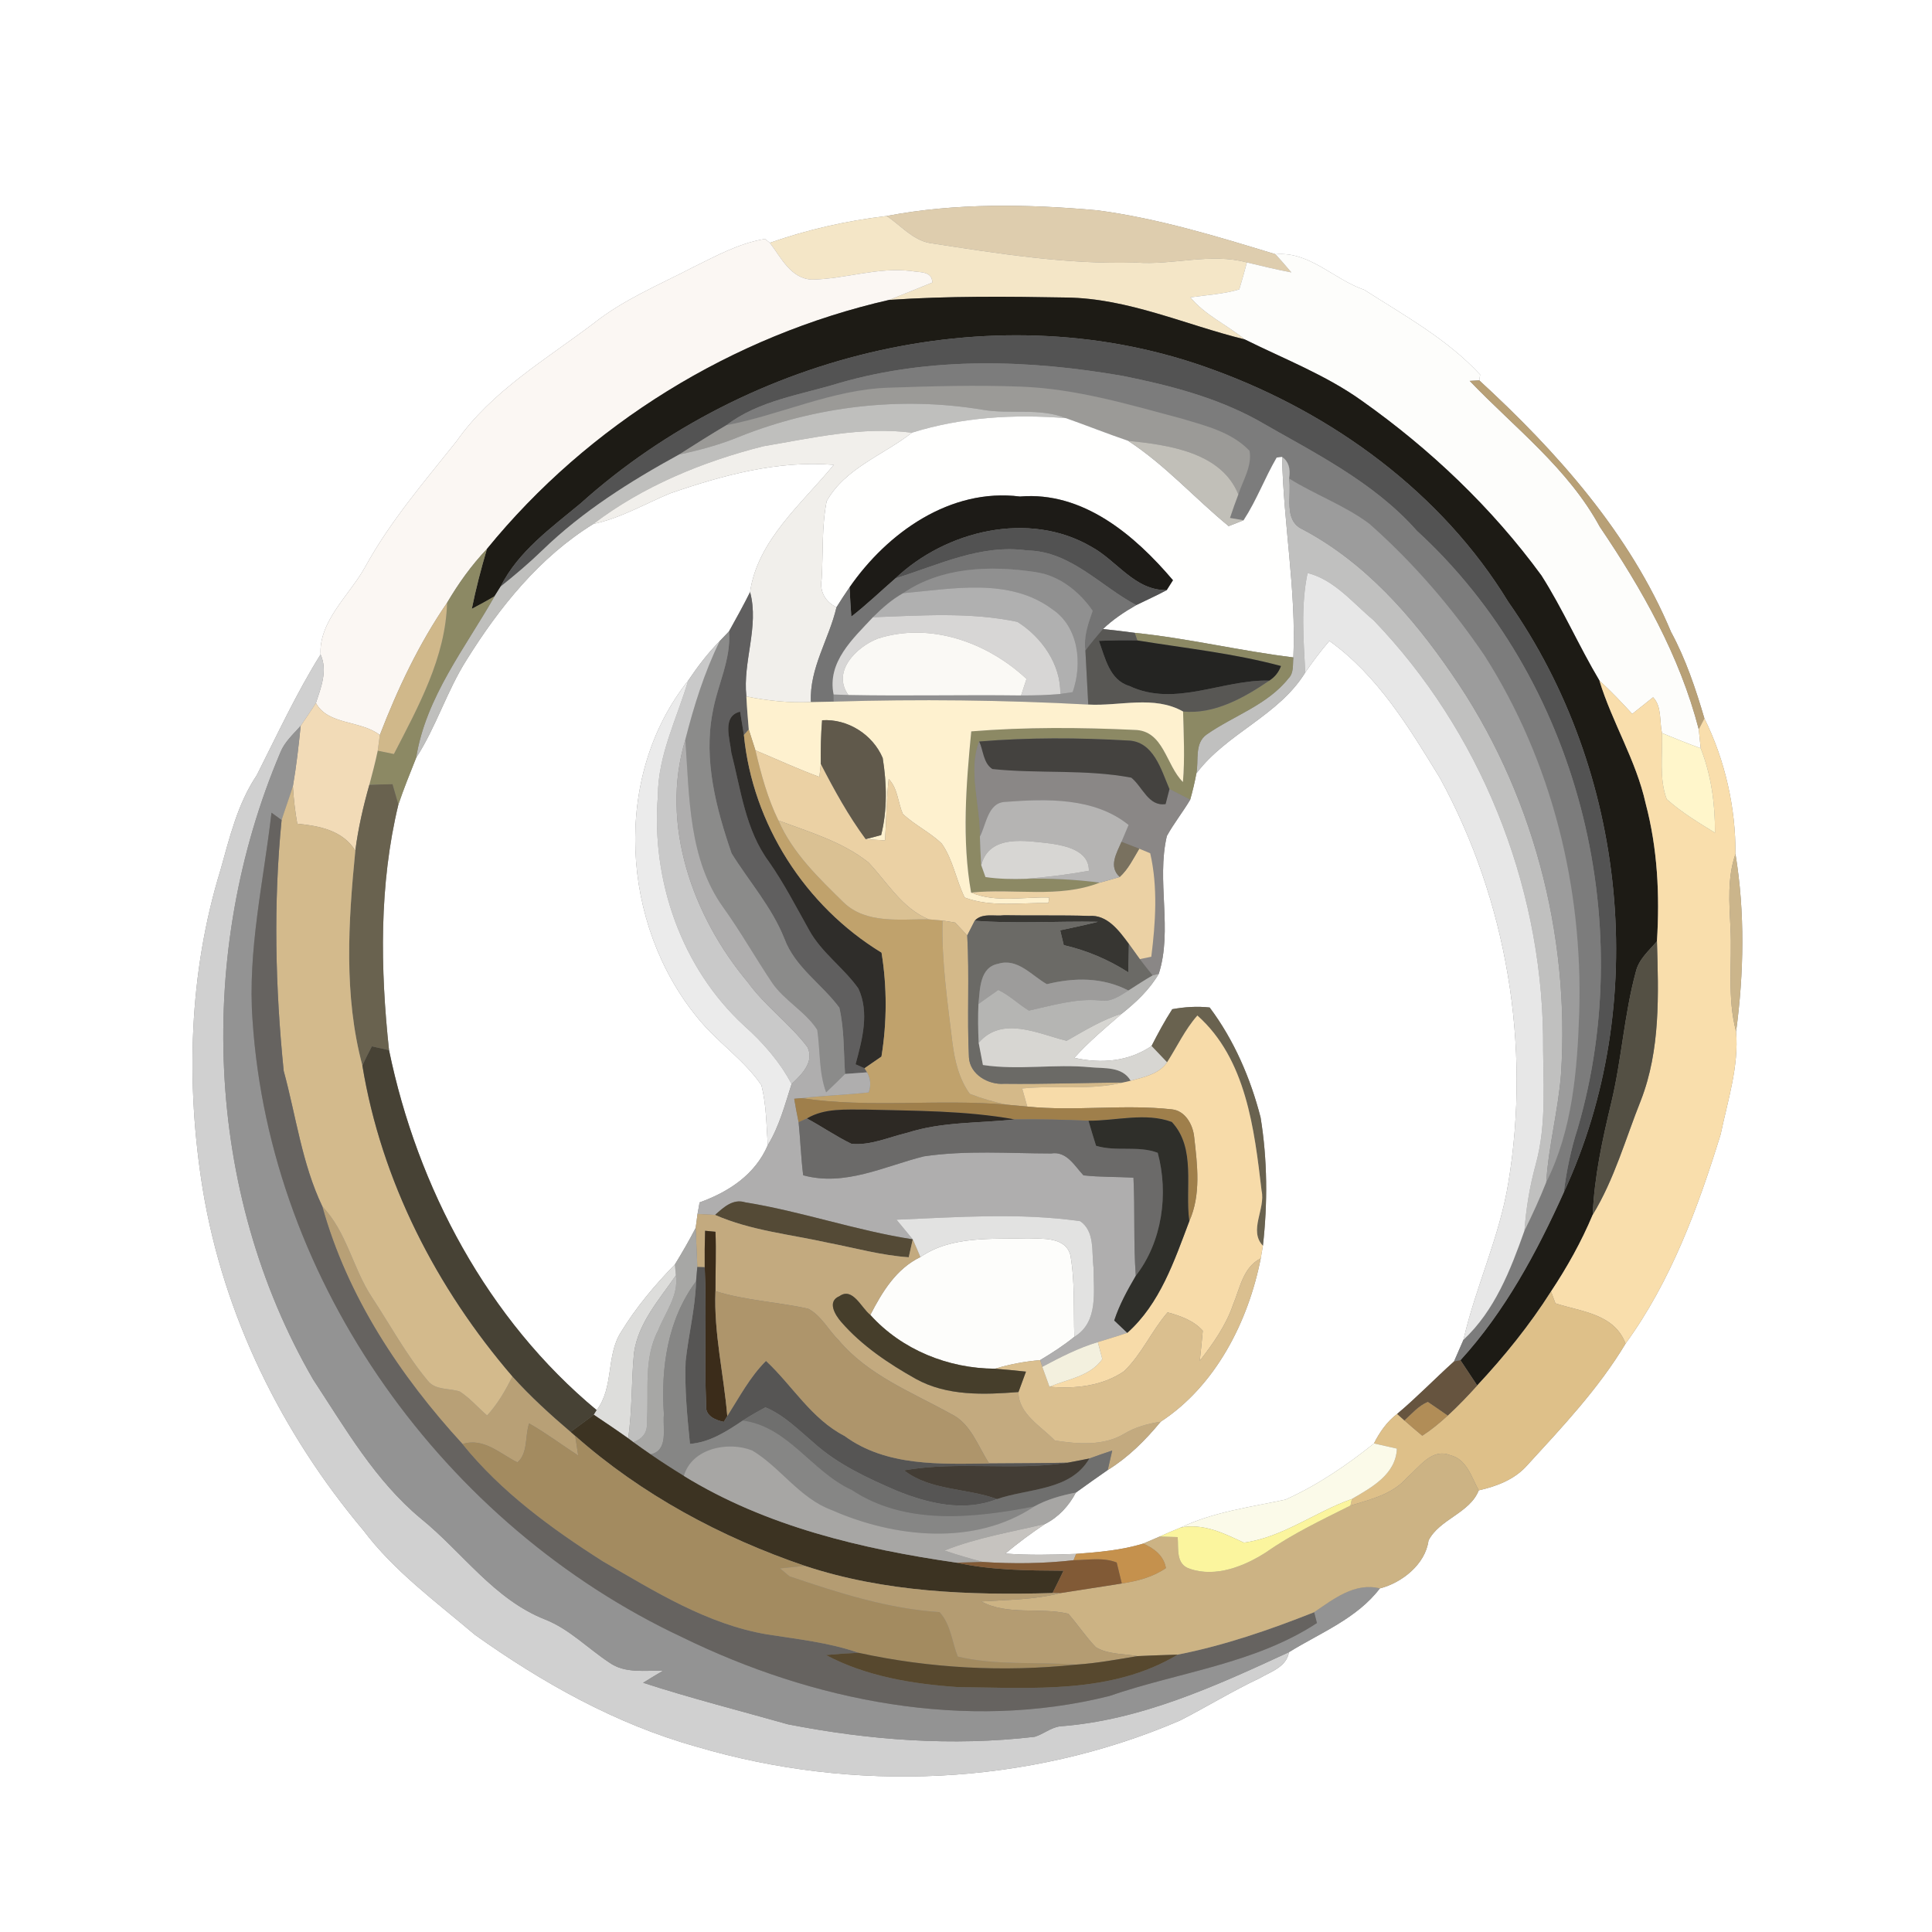 <?xml version="1.0" encoding="UTF-8" ?>
<!DOCTYPE svg PUBLIC "-//W3C//DTD SVG 1.1//EN" "http://www.w3.org/Graphics/SVG/1.1/DTD/svg11.dtd">
<svg width="250pt" height="250pt" viewBox="0 0 250 250" version="1.1" xmlns="http://www.w3.org/2000/svg">
<rect x="0" y="0" width="250" height="250" fill="#808080" stroke="none"/>
<g id="#ffffffff">
<path fill="#ffffff" opacity="1.00" d=" M 0.00 0.00 L 250.00 0.00 L 250.00 250.00 L 0.00 250.00 L 0.00 0.00 M 114.73 27.95 C 109.59 28.56 104.50 29.70 99.62 31.42 L 98.99 30.92 C 95.64 31.46 92.64 33.13 89.64 34.60 C 85.29 36.86 80.70 38.76 76.83 41.83 C 70.62 46.53 63.63 50.61 59.07 57.10 C 54.91 62.33 50.52 67.42 47.28 73.31 C 45.28 76.97 41.26 80.31 41.48 84.69 C 38.35 89.70 35.88 95.06 33.22 100.32 C 30.74 104.01 29.72 108.36 28.53 112.58 C 24.43 125.91 24.02 140.20 26.24 153.91 C 28.92 170.18 36.43 185.43 47.01 198.01 C 51.01 203.33 56.42 207.26 61.44 211.53 C 70.15 217.73 79.63 223.07 89.99 225.98 C 110.45 232.06 133.02 231.10 152.68 222.64 C 156.16 220.86 159.49 218.81 163.03 217.14 C 164.49 216.29 166.47 215.70 166.79 213.79 C 170.84 211.29 175.60 209.43 178.55 205.54 C 181.35 204.84 184.44 202.45 184.85 199.34 C 186.26 196.57 190.19 195.81 191.35 192.85 C 193.66 192.33 196.00 191.45 197.61 189.62 C 202.17 184.64 206.86 179.68 210.35 173.86 C 216.21 165.81 219.73 156.25 222.65 146.79 C 223.56 142.43 225.03 137.97 224.65 133.48 C 225.67 125.91 225.81 118.05 224.57 110.50 C 224.61 104.56 223.22 98.33 220.55 92.97 C 219.42 89.13 218.14 85.29 216.23 81.77 C 210.89 69.01 201.47 58.46 191.42 49.22 L 191.53 48.48 C 187.29 43.89 181.74 40.84 176.53 37.50 C 172.60 36.16 169.45 32.49 165.05 32.90 C 157.50 30.59 149.90 28.27 142.05 27.22 C 132.98 26.40 123.67 26.24 114.73 27.95 Z" />
<path fill="#ffffff" opacity="1.00" d=" M 86.72 63.84 C 93.51 61.50 100.63 59.55 107.89 60.15 C 103.78 65.17 98.02 69.89 97.06 76.61 C 96.21 78.33 95.27 80.01 94.34 81.69 C 94.04 82.01 93.43 82.65 93.13 82.96 C 91.59 84.51 90.27 86.26 89.05 88.07 C 79.15 100.53 80.34 119.64 90.28 131.72 C 92.79 134.85 96.27 137.10 98.53 140.43 C 99.17 142.96 99.17 145.60 99.35 148.19 C 97.70 152.01 94.30 154.23 90.53 155.59 C 90.47 155.97 90.33 156.72 90.26 157.09 C 90.20 157.54 90.08 158.44 90.02 158.89 C 89.19 160.50 88.28 162.07 87.33 163.62 C 84.73 166.29 82.31 169.16 80.37 172.35 C 78.39 175.41 79.47 179.51 77.21 182.47 C 63.11 170.77 54.01 153.68 50.34 135.89 C 49.21 125.32 49.04 114.51 51.55 104.11 C 52.24 102.07 53.05 100.07 53.85 98.06 C 56.44 94.06 57.82 89.42 60.37 85.40 C 64.63 78.57 69.85 72.07 76.78 67.80 C 80.31 67.05 83.42 65.21 86.72 63.84 Z" />
<path fill="#ffffff" opacity="1.00" d=" M 168.90 87.02 C 169.87 85.61 170.90 84.23 172.02 82.93 C 178.31 87.44 182.37 94.20 186.33 100.68 C 194.99 116.52 198.13 135.30 195.17 153.10 C 194.03 160.08 190.95 166.51 189.37 173.37 C 188.97 174.30 188.56 175.23 188.15 176.17 C 185.67 178.40 183.35 180.81 180.79 182.96 C 179.47 183.96 178.53 185.32 177.79 186.78 C 174.27 189.61 170.45 192.20 166.33 194.05 C 161.76 195.03 157.06 195.63 152.79 197.66 C 151.87 198.03 150.96 198.42 150.06 198.83 C 149.53 199.05 148.47 199.51 147.94 199.74 C 145.12 200.60 142.17 200.85 139.25 201.07 C 136.20 201.19 133.14 201.26 130.09 201.03 C 131.73 199.66 133.45 198.38 135.23 197.20 C 136.99 196.31 138.30 194.87 139.22 193.14 C 140.58 192.16 141.95 191.18 143.34 190.22 C 146.00 188.58 148.21 186.37 150.19 183.97 C 157.30 179.33 161.53 171.01 163.14 162.83 C 163.21 162.42 163.35 161.61 163.42 161.20 C 164.04 155.70 164.01 150.07 163.12 144.60 C 161.82 139.53 159.68 134.57 156.53 130.37 C 154.91 130.19 153.29 130.30 151.69 130.59 C 150.70 132.12 149.84 133.73 149.01 135.35 C 146.05 137.38 142.46 137.66 139.02 136.88 C 140.90 134.79 143.05 132.99 145.17 131.16 C 147.01 129.70 148.74 128.06 149.94 126.02 C 151.77 120.32 149.62 114.01 150.99 108.18 C 151.89 106.54 153.06 105.09 154.01 103.48 C 154.33 102.36 154.60 101.22 154.81 100.08 C 158.73 94.86 165.45 92.64 168.90 87.02 Z" />
</g>
<g id="#decdaeff">
<path fill="#decdae" opacity="1.00" d=" M 114.73 27.95 C 123.67 26.24 132.98 26.40 142.05 27.22 C 149.90 28.27 157.50 30.59 165.05 32.90 C 165.75 33.66 166.43 34.45 167.10 35.25 C 165.16 34.88 163.26 34.42 161.35 33.96 C 156.64 32.68 151.78 34.35 147.00 33.97 C 138.02 34.24 129.15 32.81 120.31 31.45 C 118.07 31.04 116.56 29.15 114.73 27.95 Z" />
</g>
<g id="#f4e6c7ff">
<path fill="#f4e6c7" opacity="1.00" d=" M 99.62 31.42 C 104.50 29.70 109.59 28.56 114.73 27.95 C 116.56 29.15 118.07 31.04 120.31 31.45 C 129.15 32.81 138.02 34.24 147.00 33.97 C 151.78 34.35 156.64 32.68 161.35 33.96 C 161.04 35.13 160.71 36.29 160.36 37.45 C 158.30 38.06 156.15 38.17 154.04 38.48 C 155.95 40.80 158.79 42.04 161.07 43.92 C 153.40 42.04 146.01 38.60 137.98 38.50 C 130.34 38.36 122.68 38.29 115.05 38.81 C 116.91 38.06 118.78 37.32 120.64 36.56 C 120.63 35.06 119.03 35.27 117.97 35.08 C 113.61 34.51 109.38 36.11 105.05 36.18 C 102.32 36.05 101.06 33.31 99.62 31.42 Z" />
</g>
<g id="#fbf7f3ff">
<path fill="#fbf7f3" opacity="1.00" d=" M 89.64 34.60 C 92.64 33.13 95.64 31.46 98.99 30.92 L 99.62 31.42 C 101.06 33.31 102.32 36.05 105.05 36.18 C 109.38 36.11 113.61 34.51 117.97 35.08 C 119.03 35.27 120.63 35.06 120.64 36.56 C 118.78 37.32 116.91 38.06 115.05 38.81 C 94.78 43.43 76.15 54.90 63.01 71.03 C 61.01 73.14 59.32 75.50 57.85 78.00 C 54.22 83.28 51.45 89.14 49.15 95.11 C 46.67 93.18 42.44 93.85 40.88 90.97 C 41.54 88.95 42.43 86.78 41.48 84.69 C 41.26 80.31 45.28 76.97 47.28 73.31 C 50.52 67.42 54.91 62.33 59.07 57.10 C 63.63 50.61 70.62 46.53 76.83 41.83 C 80.70 38.76 85.29 36.86 89.64 34.60 Z" />
</g>
<g id="#fdfdfbff">
<path fill="#fdfdfb" opacity="1.00" d=" M 165.05 32.90 C 169.45 32.49 172.60 36.16 176.53 37.50 C 181.74 40.84 187.29 43.89 191.53 48.48 L 191.42 49.22 C 191.11 49.23 190.49 49.27 190.18 49.29 C 196.01 55.37 202.93 60.63 207.01 68.16 C 212.49 76.25 217.36 84.86 219.82 94.38 C 219.88 95.00 220.01 96.22 220.07 96.83 C 218.38 96.21 216.72 95.55 215.06 94.86 C 214.72 93.35 215.06 91.42 213.91 90.23 C 213.02 90.95 212.11 91.66 211.21 92.38 C 209.84 90.89 208.45 89.42 206.96 88.06 C 204.31 83.61 202.24 78.84 199.46 74.47 C 193.05 65.70 185.07 58.12 176.21 51.85 C 171.55 48.52 166.17 46.45 161.07 43.92 C 158.79 42.04 155.95 40.80 154.04 38.48 C 156.15 38.17 158.30 38.06 160.36 37.45 C 160.71 36.29 161.04 35.13 161.35 33.96 C 163.26 34.42 165.16 34.88 167.10 35.25 C 166.43 34.45 165.75 33.66 165.05 32.90 Z" />
<path fill="#fdfdfb" opacity="1.00" d=" M 119.10 162.66 C 123.18 159.86 128.35 160.38 133.04 160.23 C 134.96 160.32 137.87 160.03 138.51 162.42 C 139.12 165.90 138.90 169.46 139.02 172.98 C 137.64 174.11 136.13 175.08 134.59 176.00 C 132.61 176.17 130.66 176.53 128.76 177.11 C 122.72 177.09 116.69 174.67 112.62 170.15 C 114.16 167.17 115.96 164.18 119.10 162.66 Z" />
</g>
<g id="#1d1b15ff">
<path fill="#1d1b15" opacity="1.00" d=" M 115.05 38.81 C 122.68 38.29 130.34 38.36 137.98 38.50 C 146.01 38.60 153.40 42.04 161.07 43.92 C 166.17 46.45 171.55 48.52 176.21 51.85 C 185.07 58.12 193.05 65.70 199.46 74.47 C 202.24 78.84 204.31 83.61 206.96 88.06 C 208.62 93.50 211.72 98.39 212.95 103.98 C 214.49 109.78 214.78 115.82 214.41 121.80 C 213.37 123.02 212.04 124.14 211.67 125.77 C 210.16 131.33 209.84 137.13 208.49 142.72 C 207.35 147.48 206.30 152.28 206.10 157.18 C 204.64 160.67 202.79 163.97 200.70 167.12 C 197.93 171.48 194.67 175.51 191.15 179.28 C 190.42 178.19 189.70 177.10 188.98 176.01 C 194.73 169.72 198.87 162.03 202.35 154.30 C 213.64 129.97 210.54 99.77 195.17 77.88 C 186.58 63.79 172.49 53.51 157.12 47.89 C 129.38 37.59 96.84 45.63 75.13 65.14 C 71.31 68.32 67.07 71.34 64.78 75.90 C 64.59 76.21 64.20 76.84 64.00 77.15 C 63.04 77.73 62.04 78.26 61.05 78.79 C 61.58 76.17 62.25 73.59 63.01 71.03 C 76.15 54.90 94.78 43.43 115.05 38.81 Z" />
</g>
<g id="#535353ff">
<path fill="#535353" opacity="1.00" d=" M 75.13 65.14 C 96.84 45.63 129.38 37.59 157.12 47.89 C 172.49 53.51 186.58 63.79 195.17 77.88 C 210.54 99.77 213.64 129.97 202.35 154.30 C 202.71 151.49 203.28 148.71 204.15 146.02 C 212.03 119.06 204.19 87.77 183.33 68.67 C 177.68 62.28 169.93 58.53 162.67 54.34 C 157.28 51.39 151.26 49.84 145.27 48.64 C 133.17 46.54 120.51 46.12 108.61 49.56 C 103.66 51.09 98.23 51.80 94.00 55.02 C 91.93 56.24 89.90 57.53 87.87 58.82 C 81.55 62.28 75.38 66.17 70.19 71.20 C 68.47 72.87 66.64 74.41 64.78 75.90 C 67.07 71.34 71.31 68.32 75.13 65.14 Z" />
</g>
<g id="#7c7c7cff">
<path fill="#7c7c7c" opacity="1.00" d=" M 108.61 49.56 C 120.51 46.12 133.17 46.54 145.27 48.64 C 151.26 49.84 157.28 51.39 162.67 54.34 C 169.93 58.53 177.68 62.28 183.33 68.67 C 204.19 87.77 212.03 119.06 204.15 146.02 C 203.28 148.71 202.71 151.49 202.35 154.30 C 198.87 162.03 194.73 169.72 188.98 176.01 L 188.15 176.17 C 188.56 175.23 188.97 174.30 189.37 173.37 C 193.42 169.59 195.45 164.36 197.26 159.26 C 198.28 157.20 199.24 155.11 200.08 152.98 C 203.47 146.25 204.11 138.43 204.35 131.00 C 204.84 114.87 200.81 98.52 192.12 84.87 C 187.87 78.59 182.89 72.82 177.22 67.80 C 174.02 65.39 170.19 64.04 166.81 61.92 C 167.03 60.62 166.72 59.68 165.90 59.12 L 165.20 59.21 C 163.66 61.85 162.60 64.75 160.92 67.32 C 160.48 67.25 159.60 67.10 159.16 67.02 C 159.49 66.00 159.86 64.99 160.24 63.98 C 160.83 62.15 162.03 60.33 161.69 58.34 C 159.38 55.90 155.98 55.09 152.88 54.16 C 146.04 52.33 139.16 50.28 132.04 50.03 C 126.34 49.82 120.64 49.97 114.95 50.17 C 107.69 50.41 101.05 53.68 94.00 55.02 C 98.23 51.80 103.66 51.09 108.61 49.56 Z" />
</g>
<g id="#b8a076ff">
<path fill="#b8a076" opacity="1.00" d=" M 190.18 49.29 C 190.49 49.27 191.11 49.23 191.42 49.22 C 201.47 58.46 210.89 69.01 216.23 81.77 C 218.14 85.29 219.42 89.13 220.55 92.97 C 220.37 93.32 220.00 94.03 219.82 94.38 C 217.36 84.86 212.49 76.25 207.01 68.16 C 202.93 60.63 196.01 55.37 190.18 49.29 Z" />
<path fill="#b8a076" opacity="1.00" d=" M 41.71 156.11 C 44.89 159.42 45.65 164.12 48.13 167.87 C 50.51 171.48 52.58 175.34 55.36 178.67 C 56.35 179.93 58.14 179.60 59.51 180.07 C 60.82 180.93 61.85 182.14 63.03 183.16 C 64.41 181.67 65.41 179.91 66.31 178.11 C 68.63 180.69 71.20 183.03 73.84 185.28 L 74.43 185.80 C 74.52 186.43 74.72 187.71 74.82 188.34 C 72.69 186.97 70.67 185.44 68.47 184.19 C 67.91 185.82 68.35 188.03 66.96 189.23 C 64.69 188.11 62.60 185.99 59.85 186.86 C 51.78 178.07 44.91 167.72 41.71 156.11 Z" />
</g>
<g id="#9b9a97ff">
<path fill="#9b9a97" opacity="1.00" d=" M 94.00 55.02 C 101.05 53.68 107.69 50.41 114.95 50.17 C 120.64 49.97 126.34 49.82 132.04 50.03 C 139.16 50.28 146.04 52.33 152.88 54.16 C 155.98 55.09 159.38 55.90 161.69 58.34 C 162.03 60.33 160.83 62.15 160.24 63.98 C 158.03 58.50 151.16 57.57 145.98 57.04 C 143.28 56.12 140.63 55.06 137.94 54.11 C 134.48 52.73 130.67 53.65 127.08 53.01 C 116.53 51.26 105.53 52.56 95.62 56.53 C 93.12 57.56 90.50 58.26 87.87 58.82 C 89.90 57.53 91.93 56.24 94.00 55.02 Z" />
</g>
<g id="#bfbfbdff">
<path fill="#bfbfbd" opacity="1.00" d=" M 95.62 56.53 C 105.53 52.56 116.53 51.26 127.08 53.01 C 130.67 53.65 134.48 52.73 137.94 54.11 C 131.23 53.57 124.45 53.98 118.00 55.99 C 111.54 55.16 105.09 56.68 98.75 57.75 C 90.94 59.73 83.22 62.90 76.78 67.80 C 69.85 72.07 64.63 78.57 60.37 85.40 C 57.82 89.42 56.44 94.06 53.85 98.06 C 55.10 90.21 60.18 83.88 64.00 77.15 C 64.20 76.84 64.59 76.21 64.78 75.90 C 66.64 74.41 68.47 72.87 70.19 71.20 C 75.38 66.17 81.55 62.28 87.87 58.82 C 90.50 58.26 93.12 57.56 95.62 56.53 Z" />
</g>
<g id="#fffffeff">
<path fill="#fffffe" opacity="1.00" d=" M 118.00 55.99 C 124.45 53.98 131.23 53.57 137.94 54.11 C 140.63 55.06 143.28 56.12 145.98 57.04 C 150.78 60.17 154.59 64.47 158.99 68.08 C 159.47 67.89 160.43 67.51 160.92 67.32 C 162.60 64.75 163.66 61.85 165.20 59.21 L 165.90 59.12 C 166.08 67.79 167.75 76.38 167.36 85.07 C 160.48 84.23 153.73 82.59 146.84 81.89 C 145.46 81.70 144.09 81.54 142.72 81.40 C 144.00 80.17 145.49 79.18 147.03 78.30 C 148.34 77.65 149.69 77.06 150.97 76.36 C 151.17 76.04 151.58 75.40 151.78 75.08 C 146.84 69.26 140.16 63.56 131.98 64.25 C 122.98 63.12 114.83 68.92 109.93 76.00 C 109.34 76.85 108.78 77.71 108.24 78.58 C 106.81 77.90 106.02 76.52 106.32 74.94 C 106.53 71.59 106.31 68.16 106.97 64.85 C 109.38 60.55 114.30 58.90 118.00 55.99 Z" />
</g>
<g id="#f1efebff">
<path fill="#f1efeb" opacity="1.00" d=" M 98.75 57.75 C 105.09 56.68 111.54 55.16 118.00 55.99 C 114.30 58.90 109.38 60.55 106.97 64.85 C 106.31 68.16 106.53 71.59 106.32 74.94 C 106.02 76.52 106.81 77.90 108.24 78.58 C 107.27 82.73 104.73 86.44 104.93 90.85 C 102.13 90.97 99.33 90.68 96.58 90.12 C 96.09 85.58 98.26 81.11 97.06 76.61 C 98.02 69.89 103.78 65.17 107.89 60.15 C 100.63 59.55 93.51 61.50 86.72 63.84 C 83.42 65.21 80.31 67.05 76.78 67.80 C 83.22 62.90 90.94 59.73 98.75 57.75 Z" />
</g>
<g id="#c1bfb8ff">
<path fill="#c1bfb8" opacity="1.00" d=" M 145.98 57.04 C 151.16 57.57 158.03 58.50 160.24 63.98 C 159.86 64.99 159.49 66.00 159.16 67.02 C 159.60 67.10 160.48 67.25 160.92 67.32 C 160.43 67.51 159.47 67.89 158.99 68.08 C 154.59 64.47 150.78 60.17 145.98 57.04 Z" />
</g>
<g id="#c0c0bfff">
<path fill="#c0c0bf" opacity="1.00" d=" M 165.90 59.12 C 166.72 59.68 167.03 60.62 166.81 61.92 C 167.16 64.07 166.05 67.31 168.50 68.47 C 176.57 72.72 182.75 79.75 187.84 87.18 C 198.25 102.22 203.20 120.82 201.99 139.05 C 201.62 143.73 200.38 148.29 200.08 152.98 C 199.24 155.11 198.28 157.20 197.26 159.26 C 197.48 156.40 197.93 153.57 198.69 150.80 C 200.23 145.32 199.63 139.57 199.67 133.95 C 199.38 114.16 191.47 94.53 177.74 80.26 C 175.08 78.05 172.65 75.00 169.20 74.15 C 168.31 78.39 168.68 82.73 168.90 87.02 C 165.45 92.64 158.73 94.86 154.81 100.08 C 155.14 98.41 154.53 96.21 156.12 95.06 C 159.62 92.60 163.98 91.25 166.73 87.78 C 167.45 87.07 167.26 85.98 167.36 85.07 C 167.75 76.38 166.08 67.79 165.90 59.12 Z" />
</g>
<g id="#9c9c9cff">
<path fill="#9c9c9c" opacity="1.00" d=" M 166.81 61.92 C 170.19 64.04 174.02 65.39 177.22 67.80 C 182.89 72.82 187.87 78.59 192.12 84.87 C 200.81 98.52 204.84 114.87 204.35 131.00 C 204.11 138.43 203.47 146.25 200.08 152.98 C 200.38 148.29 201.62 143.73 201.99 139.05 C 203.20 120.82 198.25 102.22 187.84 87.18 C 182.75 79.75 176.57 72.72 168.50 68.47 C 166.05 67.31 167.16 64.07 166.81 61.92 Z" />
</g>
<g id="#1d1b17ff">
<path fill="#1d1b17" opacity="1.00" d=" M 109.93 76.00 C 114.83 68.92 122.98 63.12 131.98 64.25 C 140.16 63.56 146.84 69.26 151.78 75.08 C 151.58 75.40 151.17 76.04 150.97 76.36 C 146.84 76.43 144.53 72.54 141.22 70.75 C 133.14 66.03 122.39 68.66 115.87 74.84 C 113.97 76.49 112.15 78.24 110.16 79.79 C 110.07 78.52 109.99 77.26 109.93 76.00 Z" />
</g>
<g id="#525252ff">
<path fill="#525252" opacity="1.00" d=" M 115.87 74.84 C 122.39 68.66 133.14 66.03 141.22 70.75 C 144.53 72.54 146.84 76.43 150.97 76.36 C 149.69 77.06 148.34 77.65 147.03 78.30 C 142.39 75.84 138.54 71.32 132.93 71.23 C 126.94 70.37 121.42 73.12 115.87 74.84 Z" />
</g>
<g id="#8c8964ff">
<path fill="#8c8964" opacity="1.00" d=" M 57.85 78.00 C 59.32 75.50 61.01 73.14 63.01 71.03 C 62.25 73.59 61.58 76.17 61.05 78.79 C 62.04 78.26 63.04 77.73 64.00 77.15 C 60.18 83.88 55.10 90.21 53.85 98.06 C 53.05 100.07 52.24 102.07 51.55 104.11 C 51.36 103.45 50.98 102.14 50.79 101.48 C 49.79 101.49 48.79 101.52 47.79 101.57 C 48.18 100.10 48.57 98.63 48.88 97.14 C 49.41 97.25 50.45 97.47 50.97 97.57 C 54.12 91.46 57.67 85.04 57.85 78.00 Z" />
<path fill="#8c8964" opacity="1.00" d=" M 146.84 81.89 C 153.73 82.59 160.48 84.23 167.36 85.07 C 167.26 85.98 167.45 87.07 166.73 87.78 C 163.98 91.25 159.62 92.60 156.12 95.06 C 154.53 96.21 155.14 98.41 154.81 100.08 C 154.60 101.22 154.33 102.36 154.01 103.48 C 153.11 103.02 152.22 102.57 151.33 102.11 C 150.25 99.60 149.27 95.88 145.91 95.82 C 139.53 95.45 133.08 95.42 126.71 95.95 C 125.23 99.72 126.88 104.21 126.80 108.25 C 126.83 109.48 126.89 110.72 126.97 111.95 C 127.11 112.34 127.38 113.10 127.52 113.49 C 129.24 113.75 130.99 113.77 132.74 113.72 C 135.93 113.63 139.13 113.80 142.31 114.21 C 136.99 116.29 131.20 114.92 125.66 115.50 C 124.45 108.69 125.01 101.52 125.68 94.64 C 132.70 94.07 139.80 94.12 146.82 94.45 C 150.60 94.52 150.87 99.03 153.07 101.19 C 153.33 98.16 153.17 95.11 153.09 92.07 C 157.15 92.46 161.00 90.28 164.25 88.07 C 164.97 87.61 165.47 86.98 165.76 86.18 C 159.67 84.54 153.38 83.88 147.17 82.87 L 146.84 81.89 Z" />
</g>
<g id="#747474ff">
<path fill="#747474" opacity="1.00" d=" M 115.87 74.84 C 121.42 73.12 126.94 70.37 132.93 71.23 C 138.54 71.32 142.39 75.84 147.03 78.30 C 145.49 79.18 144.00 80.17 142.72 81.40 C 141.93 82.30 141.17 83.22 140.45 84.17 C 140.20 82.38 140.82 80.70 141.39 79.04 C 139.67 76.53 137.04 74.44 133.95 74.02 C 128.17 73.15 121.85 73.35 116.86 76.76 C 115.40 77.58 114.14 78.69 112.96 79.87 C 110.38 82.64 107.01 85.66 107.87 89.87 L 107.88 90.79 C 107.15 90.81 105.67 90.84 104.93 90.85 C 104.73 86.44 107.27 82.73 108.24 78.58 C 108.78 77.71 109.34 76.85 109.93 76.00 C 109.99 77.26 110.07 78.52 110.16 79.79 C 112.15 78.24 113.97 76.49 115.87 74.84 Z" />
</g>
<g id="#909090ff">
<path fill="#909090" opacity="1.00" d=" M 116.86 76.76 C 121.85 73.35 128.17 73.15 133.95 74.02 C 137.04 74.44 139.67 76.53 141.39 79.04 C 140.82 80.70 140.20 82.38 140.45 84.17 C 140.57 86.50 140.69 88.83 140.82 91.17 C 129.85 90.58 118.86 90.46 107.88 90.79 L 107.87 89.87 C 108.35 89.88 109.30 89.92 109.78 89.93 C 117.23 90.08 124.68 89.89 132.13 89.99 C 133.82 89.99 135.51 89.95 137.20 89.80 C 137.60 89.74 138.40 89.62 138.80 89.56 C 140.08 85.92 139.61 81.14 136.17 78.84 C 130.63 74.70 123.24 76.20 116.86 76.76 Z" />
</g>
<g id="#e7e7e7ff">
<path fill="#e7e7e7" opacity="1.00" d=" M 169.20 74.15 C 172.65 75.00 175.08 78.05 177.74 80.26 C 191.47 94.53 199.38 114.16 199.67 133.95 C 199.63 139.57 200.23 145.32 198.69 150.80 C 197.93 153.57 197.48 156.40 197.26 159.26 C 195.45 164.36 193.42 169.59 189.37 173.37 C 190.95 166.51 194.03 160.08 195.17 153.10 C 198.13 135.30 194.99 116.52 186.33 100.68 C 182.37 94.20 178.31 87.44 172.02 82.93 C 170.90 84.23 169.87 85.61 168.90 87.02 C 168.68 82.73 168.31 78.39 169.20 74.15 Z" />
</g>
<g id="#b0b0b0ff">
<path fill="#b0b0b0" opacity="1.00" d=" M 116.86 76.76 C 123.24 76.20 130.63 74.70 136.17 78.84 C 139.61 81.14 140.08 85.92 138.80 89.56 C 138.40 89.62 137.60 89.74 137.20 89.80 C 137.29 85.97 134.77 82.42 131.65 80.47 C 125.52 79.17 119.18 79.65 112.96 79.87 C 114.14 78.69 115.40 77.58 116.86 76.76 Z" />
</g>
<g id="#605f5fff">
<path fill="#605f5f" opacity="1.00" d=" M 94.34 81.69 C 95.27 80.01 96.21 78.33 97.06 76.61 C 98.26 81.11 96.09 85.58 96.58 90.12 C 96.65 91.55 96.77 92.98 96.89 94.40 L 96.26 95.10 C 96.14 94.35 95.89 92.84 95.77 92.09 C 93.37 92.66 94.47 95.64 94.63 97.38 C 95.86 102.18 96.46 107.38 99.48 111.48 C 101.45 114.29 103.01 117.34 104.69 120.33 C 106.30 123.28 109.17 125.21 111.08 127.92 C 112.53 131.05 111.56 134.56 110.71 137.72 C 111.00 137.85 111.58 138.10 111.87 138.23 L 112.20 138.76 C 111.49 138.82 110.07 138.92 109.35 138.97 C 109.16 136.11 109.26 133.20 108.61 130.39 C 106.34 127.32 102.88 125.17 101.50 121.46 C 99.88 117.38 96.95 114.10 94.67 110.43 C 92.67 104.63 91.02 98.35 92.21 92.19 C 92.82 88.66 94.63 85.35 94.34 81.69 Z" />
</g>
<g id="#d0b88aff">
<path fill="#d0b88a" opacity="1.00" d=" M 49.15 95.11 C 51.45 89.14 54.22 83.28 57.85 78.00 C 57.67 85.04 54.12 91.46 50.97 97.57 C 50.45 97.47 49.41 97.25 48.88 97.14 C 48.95 96.63 49.09 95.62 49.15 95.11 Z" />
</g>
<g id="#d7d6d5ff">
<path fill="#d7d6d5" opacity="1.00" d=" M 112.96 79.87 C 119.18 79.65 125.52 79.17 131.65 80.47 C 134.77 82.42 137.29 85.97 137.20 89.80 C 135.51 89.95 133.82 89.99 132.13 89.99 C 132.30 89.46 132.65 88.39 132.83 87.85 C 127.78 83.13 120.39 80.45 113.59 82.63 C 110.83 83.70 107.59 86.89 109.78 89.93 C 109.30 89.92 108.35 89.88 107.87 89.87 C 107.01 85.66 110.38 82.64 112.96 79.87 Z" />
</g>
<g id="#8b8b8aff">
<path fill="#8b8b8a" opacity="1.00" d=" M 93.13 82.96 C 93.43 82.65 94.04 82.01 94.34 81.69 C 94.63 85.35 92.82 88.66 92.21 92.19 C 91.02 98.35 92.67 104.63 94.67 110.43 C 96.95 114.10 99.88 117.38 101.50 121.46 C 102.88 125.17 106.34 127.32 108.61 130.39 C 109.26 133.20 109.16 136.11 109.35 138.97 C 108.55 139.78 107.73 140.57 106.90 141.35 C 105.94 138.75 106.15 135.95 105.75 133.26 C 104.20 130.87 101.50 129.50 99.89 127.14 C 97.74 123.93 95.84 120.56 93.59 117.42 C 89.08 111.15 89.22 103.07 88.68 95.71 C 89.79 91.35 91.14 87.02 93.13 82.96 Z" />
</g>
<g id="#faf9f5ff">
<path fill="#faf9f5" opacity="1.00" d=" M 113.59 82.63 C 120.39 80.45 127.78 83.13 132.83 87.85 C 132.65 88.39 132.30 89.46 132.13 89.99 C 124.68 89.89 117.23 90.08 109.78 89.93 C 107.59 86.89 110.83 83.70 113.59 82.63 Z" />
</g>
<g id="#585754ff">
<path fill="#585754" opacity="1.00" d=" M 140.45 84.17 C 141.17 83.22 141.93 82.30 142.72 81.40 C 144.09 81.54 145.46 81.70 146.84 81.89 L 147.17 82.87 C 145.51 82.84 143.86 82.86 142.20 82.93 C 143.01 85.12 143.57 88.00 146.13 88.76 C 152.05 91.56 158.17 87.90 164.25 88.07 C 161.00 90.28 157.15 92.46 153.09 92.07 C 149.33 89.94 144.89 91.40 140.82 91.17 C 140.69 88.83 140.57 86.50 140.45 84.17 Z" />
</g>
<g id="#c9c9c9ff">
<path fill="#c9c9c9" opacity="1.00" d=" M 89.05 88.07 C 90.27 86.26 91.59 84.51 93.13 82.96 C 91.14 87.02 89.79 91.35 88.68 95.71 C 85.36 106.70 89.65 118.63 96.80 127.15 C 99.03 130.22 102.19 132.46 104.48 135.49 C 105.43 137.41 103.70 139.07 102.43 140.27 C 100.89 137.37 98.72 134.89 96.28 132.72 C 88.17 125.25 84.24 113.88 85.13 102.97 C 85.14 97.72 87.59 92.99 89.05 88.07 Z" />
</g>
<g id="#242422ff">
<path fill="#242422" opacity="1.00" d=" M 142.20 82.93 C 143.86 82.86 145.51 82.84 147.17 82.87 C 153.38 83.88 159.67 84.54 165.76 86.18 C 165.47 86.98 164.97 87.61 164.25 88.07 C 158.17 87.90 152.05 91.56 146.13 88.76 C 143.57 88.00 143.01 85.12 142.20 82.93 Z" />
</g>
<g id="#d0d0d0ff">
<path fill="#d0d0d0" opacity="1.00" d=" M 41.48 84.69 C 42.43 86.78 41.54 88.95 40.88 90.97 C 40.25 91.97 39.58 92.94 38.91 93.92 C 37.96 94.99 36.84 95.98 36.29 97.34 C 25.33 123.14 26.39 154.13 40.53 178.52 C 44.70 184.86 48.56 191.61 54.48 196.52 C 59.84 200.86 63.94 206.98 70.56 209.57 C 73.70 210.82 76.06 213.30 78.84 215.13 C 80.86 216.58 83.47 216.13 85.80 216.19 C 84.93 216.70 84.07 217.22 83.22 217.75 C 89.41 219.76 95.72 221.36 101.98 223.13 C 112.47 225.18 123.25 225.99 133.89 224.74 C 135.01 224.40 135.94 223.58 137.11 223.39 C 147.60 222.63 157.36 218.15 166.79 213.79 C 166.47 215.70 164.49 216.29 163.03 217.14 C 159.49 218.81 156.16 220.86 152.68 222.64 C 133.02 231.10 110.45 232.06 89.99 225.98 C 79.63 223.07 70.15 217.73 61.44 211.53 C 56.42 207.26 51.01 203.33 47.01 198.01 C 36.43 185.43 28.92 170.18 26.24 153.91 C 24.02 140.20 24.43 125.91 28.53 112.58 C 29.72 108.36 30.74 104.01 33.22 100.32 C 35.88 95.06 38.35 89.70 41.48 84.69 Z" />
</g>
<g id="#ebebebff">
<path fill="#ebebeb" opacity="1.00" d=" M 90.28 131.72 C 80.34 119.64 79.15 100.53 89.05 88.07 C 87.59 92.99 85.14 97.72 85.13 102.97 C 84.24 113.88 88.17 125.25 96.28 132.72 C 98.72 134.89 100.89 137.37 102.43 140.27 C 101.56 142.97 100.84 145.75 99.35 148.19 C 99.17 145.60 99.17 142.96 98.53 140.43 C 96.27 137.10 92.79 134.85 90.28 131.72 Z" />
</g>
<g id="#f9deacff">
<path fill="#f9deac" opacity="1.00" d=" M 206.96 88.06 C 208.45 89.42 209.84 90.89 211.21 92.38 C 212.11 91.66 213.02 90.95 213.91 90.23 C 215.06 91.42 214.72 93.35 215.06 94.86 C 215.16 97.70 214.66 100.69 215.67 103.41 C 217.57 105.11 219.76 106.43 221.92 107.76 C 221.94 104.04 221.44 100.31 220.07 96.83 C 220.01 96.22 219.88 95.00 219.82 94.38 C 220.00 94.03 220.37 93.32 220.55 92.97 C 223.22 98.33 224.61 104.56 224.57 110.50 C 223.50 113.58 223.77 116.84 223.92 120.02 C 224.16 124.51 223.47 129.07 224.65 133.48 C 225.03 137.97 223.56 142.43 222.65 146.79 C 219.73 156.25 216.21 165.81 210.35 173.86 C 208.86 169.98 204.67 169.76 201.27 168.65 C 201.13 168.26 200.84 167.50 200.70 167.12 C 202.79 163.97 204.64 160.67 206.10 157.18 C 208.91 152.58 210.34 147.35 212.33 142.38 C 214.87 135.84 214.61 128.69 214.41 121.80 C 214.78 115.82 214.49 109.78 212.95 103.98 C 211.72 98.39 208.62 93.50 206.96 88.06 Z" />
</g>
<g id="#fef1cfff">
<path fill="#fef1cf" opacity="1.00" d=" M 96.58 90.12 C 99.33 90.68 102.13 90.97 104.93 90.85 C 105.67 90.84 107.15 90.81 107.88 90.79 C 118.86 90.46 129.85 90.58 140.82 91.17 C 144.89 91.40 149.33 89.94 153.09 92.07 C 153.17 95.11 153.33 98.16 153.07 101.19 C 150.87 99.03 150.60 94.52 146.82 94.45 C 139.80 94.12 132.70 94.07 125.68 94.64 C 125.01 101.52 124.45 108.69 125.66 115.50 C 128.88 116.84 132.41 116.04 135.78 116.14 L 135.66 116.85 C 132.09 116.79 128.20 117.42 124.83 116.14 C 123.71 113.87 123.33 111.25 121.86 109.16 C 120.33 107.68 118.36 106.77 116.82 105.31 C 116.18 103.83 116.17 102.00 115.00 100.80 C 114.70 103.44 114.70 106.10 114.52 108.75 C 113.68 108.70 112.84 108.65 112.01 108.59 C 112.51 108.45 113.52 108.19 114.02 108.06 C 114.83 104.81 114.75 101.36 114.22 98.08 C 112.93 95.04 109.69 92.99 106.38 93.20 C 106.22 95.09 106.19 96.98 106.21 98.87 C 106.16 99.28 106.07 100.11 106.03 100.53 C 103.22 99.51 100.51 98.24 97.75 97.09 C 97.54 96.42 97.11 95.07 96.89 94.40 C 96.77 92.98 96.65 91.55 96.58 90.12 Z" />
</g>
<g id="#f2dbb7ff">
<path fill="#f2dbb7" opacity="1.00" d=" M 38.91 93.92 C 39.58 92.94 40.25 91.97 40.88 90.97 C 42.44 93.85 46.67 93.18 49.15 95.11 C 49.09 95.62 48.95 96.63 48.88 97.14 C 48.57 98.63 48.18 100.10 47.79 101.57 C 47.00 104.36 46.35 107.19 45.98 110.07 C 44.32 107.43 41.34 106.88 38.47 106.59 C 38.18 104.99 38.00 103.37 37.90 101.74 C 38.35 99.15 38.64 96.53 38.91 93.92 Z" />
</g>
<g id="#2f2d2aff">
<path fill="#2f2d2a" opacity="1.00" d=" M 94.63 97.38 C 94.47 95.64 93.37 92.66 95.77 92.09 C 95.89 92.84 96.14 94.35 96.26 95.10 C 97.38 106.63 104.20 117.25 114.07 123.27 C 114.79 127.69 114.78 132.29 114.06 136.72 C 113.52 137.10 112.42 137.85 111.87 138.23 C 111.58 138.10 111.00 137.85 110.71 137.72 C 111.56 134.56 112.53 131.05 111.08 127.92 C 109.17 125.21 106.30 123.28 104.69 120.33 C 103.01 117.34 101.45 114.29 99.48 111.48 C 96.46 107.38 95.86 102.18 94.63 97.38 Z" />
</g>
<g id="#60594bff">
<path fill="#60594b" opacity="1.00" d=" M 106.38 93.20 C 109.69 92.99 112.93 95.04 114.22 98.08 C 114.75 101.36 114.83 104.81 114.02 108.06 C 113.52 108.19 112.51 108.45 112.01 108.59 C 109.76 105.54 107.94 102.22 106.21 98.87 C 106.19 96.98 106.22 95.09 106.38 93.20 Z" />
</g>
<g id="#939393ff">
<path fill="#939393" opacity="1.00" d=" M 36.29 97.34 C 36.84 95.98 37.96 94.99 38.91 93.92 C 38.64 96.53 38.35 99.15 37.90 101.74 C 37.44 103.20 36.91 104.64 36.44 106.11 C 36.12 105.87 35.46 105.40 35.13 105.16 C 34.11 114.10 32.02 122.96 32.68 132.02 C 34.93 166.10 57.53 197.44 88.26 211.85 C 105.19 220.14 124.98 224.10 143.53 219.47 C 152.49 216.37 162.33 215.32 170.41 210.02 C 170.32 209.67 170.14 208.97 170.05 208.62 C 172.56 206.92 175.30 204.73 178.55 205.54 C 175.60 209.43 170.84 211.29 166.79 213.79 C 157.36 218.15 147.60 222.63 137.11 223.39 C 135.94 223.58 135.01 224.40 133.89 224.74 C 123.25 225.99 112.47 225.18 101.98 223.13 C 95.72 221.36 89.41 219.76 83.22 217.75 C 84.07 217.22 84.93 216.70 85.80 216.19 C 83.47 216.13 80.86 216.58 78.84 215.13 C 76.06 213.30 73.70 210.82 70.56 209.57 C 63.94 206.98 59.84 200.86 54.48 196.52 C 48.56 191.61 44.70 184.86 40.53 178.52 C 26.39 154.13 25.33 123.14 36.29 97.34 Z" />
</g>
<g id="#c0a26cff">
<path fill="#c0a26c" opacity="1.00" d=" M 96.26 95.10 L 96.89 94.40 C 97.11 95.07 97.54 96.42 97.75 97.09 C 98.49 100.19 99.32 103.30 100.73 106.17 C 102.56 110.39 105.96 113.63 109.19 116.80 C 112.13 119.59 116.47 118.92 120.17 118.96 C 120.62 119.00 121.51 119.08 121.96 119.12 C 121.83 124.41 122.61 129.67 123.24 134.91 C 123.54 137.24 124.09 139.61 125.49 141.54 C 127.02 142.14 128.61 142.60 130.23 142.94 C 121.40 142.18 112.47 143.41 103.71 142.10 C 106.60 141.76 109.52 141.68 112.41 141.36 C 112.73 140.45 112.66 139.58 112.20 138.76 L 111.87 138.23 C 112.42 137.85 113.52 137.10 114.06 136.72 C 114.78 132.29 114.79 127.69 114.07 123.27 C 104.20 117.25 97.38 106.63 96.26 95.10 Z" />
</g>
<g id="#fff6cbff">
<path fill="#fff6cb" opacity="1.00" d=" M 215.06 94.86 C 216.72 95.55 218.38 96.21 220.07 96.83 C 221.44 100.31 221.94 104.04 221.92 107.76 C 219.76 106.43 217.57 105.11 215.67 103.41 C 214.66 100.69 215.16 97.70 215.06 94.86 Z" />
</g>
<g id="#afaeaeff">
<path fill="#afaeae" opacity="1.00" d=" M 96.80 127.15 C 89.65 118.63 85.36 106.70 88.68 95.71 C 89.22 103.07 89.08 111.15 93.59 117.42 C 95.84 120.56 97.74 123.93 99.89 127.14 C 101.50 129.50 104.20 130.87 105.75 133.26 C 106.15 135.95 105.94 138.75 106.90 141.35 C 107.73 140.57 108.55 139.78 109.35 138.97 C 110.07 138.92 111.49 138.82 112.20 138.76 C 112.66 139.58 112.73 140.45 112.41 141.36 C 109.52 141.68 106.60 141.76 103.71 142.10 L 102.77 142.18 C 102.94 143.19 103.13 144.21 103.34 145.22 C 103.57 147.50 103.65 149.80 103.93 152.08 C 109.34 153.56 114.44 150.91 119.56 149.63 C 125.00 148.83 130.53 149.25 136.01 149.26 C 138.02 148.93 139.03 150.84 140.20 152.09 C 142.35 152.33 144.51 152.27 146.67 152.39 C 146.88 156.62 146.66 160.86 146.97 165.09 C 145.89 166.94 144.85 168.82 144.18 170.87 C 144.61 171.27 145.45 172.07 145.87 172.47 C 144.61 172.90 143.33 173.27 142.06 173.67 C 139.54 174.42 137.19 175.64 134.87 176.87 L 134.59 176.00 C 136.13 175.08 137.64 174.11 139.02 172.98 C 142.17 171.08 141.50 167.11 141.50 164.01 C 141.24 161.98 141.70 159.36 139.78 158.02 C 131.89 156.90 123.92 157.50 116.01 157.83 C 116.71 158.67 117.41 159.52 118.11 160.37 C 110.78 159.24 103.74 156.76 96.43 155.58 C 94.84 155.08 93.62 156.24 92.53 157.21 C 91.97 157.18 90.83 157.12 90.26 157.09 C 90.33 156.72 90.47 155.97 90.53 155.59 C 94.30 154.23 97.70 152.01 99.35 148.19 C 100.84 145.75 101.56 142.97 102.43 140.27 C 103.70 139.07 105.43 137.41 104.48 135.49 C 102.19 132.46 99.03 130.22 96.80 127.15 Z" />
</g>
<g id="#8a8786ff">
<path fill="#8a8786" opacity="1.00" d=" M 126.80 108.25 C 126.88 104.21 125.23 99.72 126.71 95.95 C 127.25 97.11 127.23 98.74 128.41 99.51 C 134.38 100.14 140.46 99.51 146.39 100.63 C 147.84 101.80 148.61 104.39 150.83 104.05 C 150.95 103.57 151.21 102.59 151.33 102.11 C 152.22 102.57 153.11 103.02 154.01 103.48 C 153.06 105.09 151.89 106.54 150.99 108.18 C 149.62 114.01 151.77 120.32 149.94 126.02 L 149.15 126.22 C 148.58 125.52 148.03 124.82 147.49 124.11 C 147.86 124.03 148.60 123.88 148.98 123.80 C 149.53 119.39 149.84 114.77 148.84 110.41 C 148.49 110.27 147.78 109.97 147.42 109.82 C 146.85 109.60 145.70 109.16 145.12 108.93 C 145.35 108.39 145.81 107.29 146.04 106.75 C 141.59 103.16 135.41 103.36 130.02 103.77 C 127.83 103.90 127.62 106.69 126.80 108.25 Z" />
</g>
<g id="#44423fff">
<path fill="#44423f" opacity="1.00" d=" M 126.71 95.95 C 133.08 95.42 139.53 95.45 145.91 95.82 C 149.27 95.88 150.25 99.60 151.33 102.11 C 151.21 102.59 150.95 103.57 150.83 104.05 C 148.61 104.39 147.84 101.80 146.39 100.63 C 140.46 99.51 134.38 100.14 128.41 99.51 C 127.23 98.74 127.25 97.11 126.71 95.95 Z" />
</g>
<g id="#ebd1a4ff">
<path fill="#ebd1a4" opacity="1.00" d=" M 97.75 97.09 C 100.51 98.24 103.22 99.51 106.03 100.53 C 106.07 100.11 106.16 99.28 106.21 98.87 C 107.94 102.22 109.76 105.54 112.01 108.59 C 112.84 108.65 113.68 108.70 114.52 108.75 C 114.70 106.10 114.70 103.44 115.00 100.80 C 116.17 102.00 116.18 103.83 116.82 105.31 C 118.36 106.77 120.33 107.68 121.86 109.16 C 123.33 111.25 123.71 113.87 124.83 116.14 C 128.20 117.42 132.09 116.79 135.66 116.85 L 135.78 116.14 C 132.41 116.04 128.88 116.84 125.66 115.50 C 131.20 114.92 136.99 116.29 142.31 114.21 C 143.17 113.98 144.03 113.74 144.89 113.48 C 146.00 112.47 146.66 111.09 147.42 109.82 C 147.78 109.97 148.49 110.27 148.84 110.41 C 149.84 114.77 149.53 119.39 148.98 123.80 C 148.60 123.88 147.86 124.03 147.49 124.11 C 147.13 123.62 146.43 122.64 146.08 122.15 C 144.83 120.47 143.30 118.33 140.93 118.52 C 137.27 118.40 133.61 118.50 129.95 118.43 C 128.70 118.60 127.08 118.09 126.13 119.14 C 125.89 119.61 125.40 120.57 125.16 121.04 C 124.77 120.63 123.99 119.79 123.59 119.38 C 123.19 119.31 122.37 119.18 121.96 119.12 C 121.51 119.08 120.62 119.00 120.17 118.96 C 116.70 117.52 114.84 114.20 112.38 111.60 C 108.99 108.90 104.73 107.67 100.73 106.17 C 99.32 103.30 98.49 100.19 97.75 97.09 Z" />
</g>
<g id="#69624fff">
<path fill="#69624f" opacity="1.00" d=" M 47.79 101.57 C 48.79 101.52 49.79 101.49 50.79 101.48 C 50.98 102.14 51.36 103.45 51.55 104.11 C 49.04 114.51 49.21 125.32 50.34 135.89 C 49.78 135.76 48.67 135.52 48.12 135.40 C 47.69 136.21 47.28 137.03 46.89 137.87 C 44.47 128.83 45.07 119.29 45.98 110.07 C 46.35 107.19 47.00 104.36 47.79 101.57 Z" />
<path fill="#69624f" opacity="1.00" d=" M 151.69 130.59 C 153.29 130.30 154.91 130.19 156.53 130.37 C 159.68 134.57 161.82 139.53 163.12 144.60 C 164.01 150.07 164.04 155.70 163.42 161.20 C 161.54 159.23 163.78 156.43 163.25 154.09 C 162.31 146.13 161.26 137.02 154.94 131.41 C 153.34 133.22 152.32 135.44 151.02 137.46 C 150.35 136.75 149.68 136.05 149.01 135.35 C 149.84 133.73 150.70 132.12 151.69 130.59 Z" />
</g>
<g id="#d3ba8cff">
<path fill="#d3ba8c" opacity="1.00" d=" M 36.44 106.11 C 36.91 104.64 37.44 103.20 37.90 101.74 C 38.00 103.37 38.18 104.99 38.47 106.59 C 41.34 106.88 44.32 107.43 45.98 110.07 C 45.07 119.29 44.47 128.83 46.89 137.87 C 49.35 152.82 56.47 166.67 66.31 178.11 C 65.41 179.91 64.41 181.67 63.03 183.16 C 61.85 182.14 60.82 180.93 59.51 180.07 C 58.14 179.60 56.35 179.93 55.36 178.67 C 52.58 175.34 50.51 171.48 48.13 167.87 C 45.65 164.12 44.89 159.42 41.71 156.11 C 39.07 150.57 38.31 144.44 36.71 138.57 C 35.62 127.78 35.37 116.91 36.44 106.11 Z" />
</g>
<g id="#b5b4b3ff">
<path fill="#b5b4b3" opacity="1.00" d=" M 126.80 108.25 C 127.62 106.69 127.83 103.90 130.02 103.77 C 135.41 103.36 141.59 103.16 146.04 106.75 C 145.81 107.29 145.35 108.39 145.12 108.93 C 144.49 110.41 143.41 112.12 144.89 113.48 C 144.03 113.74 143.17 113.98 142.31 114.21 C 139.13 113.80 135.93 113.63 132.74 113.72 C 135.47 113.50 138.20 113.17 140.90 112.68 C 140.94 110.09 137.96 109.45 135.95 109.15 C 132.77 108.81 128.03 107.89 126.97 111.95 C 126.89 110.72 126.83 109.48 126.80 108.25 Z" />
</g>
<g id="#666360ff">
<path fill="#666360" opacity="1.00" d=" M 35.13 105.16 C 35.46 105.40 36.12 105.87 36.44 106.11 C 35.37 116.91 35.62 127.78 36.71 138.57 C 38.31 144.44 39.07 150.57 41.71 156.11 C 44.91 167.72 51.78 178.07 59.85 186.86 C 64.84 193.04 71.36 197.80 78.02 202.04 C 84.72 205.92 91.50 210.18 99.27 211.49 C 103.24 212.12 107.27 212.53 111.09 213.87 C 109.68 213.93 108.28 214.03 106.88 214.16 C 112.11 216.94 118.12 217.91 123.96 218.31 C 133.53 218.40 143.84 219.26 152.39 214.11 C 158.45 212.92 164.32 210.89 170.05 208.62 C 170.14 208.97 170.32 209.67 170.41 210.02 C 162.33 215.32 152.49 216.37 143.53 219.47 C 124.98 224.10 105.19 220.14 88.26 211.85 C 57.53 197.44 34.93 166.10 32.68 132.02 C 32.02 122.96 34.11 114.10 35.13 105.16 Z" />
</g>
<g id="#dac193ff">
<path fill="#dac193" opacity="1.00" d=" M 100.73 106.17 C 104.73 107.67 108.99 108.90 112.38 111.60 C 114.84 114.20 116.70 117.52 120.17 118.96 C 116.47 118.92 112.13 119.59 109.19 116.80 C 105.96 113.63 102.56 110.39 100.73 106.17 Z" />
</g>
<g id="#d7d6d3ff">
<path fill="#d7d6d3" opacity="1.00" d=" M 126.97 111.95 C 128.03 107.89 132.77 108.81 135.95 109.15 C 137.96 109.45 140.94 110.09 140.90 112.68 C 138.20 113.17 135.47 113.50 132.74 113.72 C 130.99 113.77 129.24 113.75 127.52 113.49 C 127.38 113.10 127.11 112.34 126.97 111.95 Z" />
</g>
<g id="#79715fff">
<path fill="#79715f" opacity="1.00" d=" M 145.12 108.93 C 145.70 109.16 146.85 109.60 147.42 109.82 C 146.66 111.09 146.00 112.47 144.89 113.48 C 143.41 112.12 144.49 110.41 145.12 108.93 Z" />
</g>
<g id="#cbb58bff">
<path fill="#cbb58b" opacity="1.00" d=" M 223.92 120.02 C 223.77 116.84 223.50 113.58 224.57 110.50 C 225.81 118.05 225.67 125.91 224.65 133.48 C 223.47 129.07 224.16 124.51 223.92 120.02 Z" />
</g>
<g id="#373632ff">
<path fill="#373632" opacity="1.00" d=" M 126.13 119.14 C 127.08 118.09 128.70 118.60 129.95 118.43 C 133.61 118.50 137.27 118.40 140.93 118.52 C 143.30 118.33 144.83 120.47 146.08 122.15 C 146.07 123.37 146.04 124.59 146.00 125.82 C 143.43 124.17 140.62 122.98 137.65 122.30 C 137.54 121.82 137.31 120.86 137.19 120.38 C 138.82 120.03 140.45 119.69 142.07 119.28 C 136.75 119.18 131.43 119.56 126.13 119.14 Z" />
</g>
<g id="#d4b989ff">
<path fill="#d4b989" opacity="1.00" d=" M 121.96 119.12 C 122.37 119.18 123.19 119.31 123.59 119.38 C 123.99 119.79 124.77 120.63 125.16 121.04 C 125.46 126.30 125.12 131.57 125.38 136.82 C 125.50 139.03 127.89 140.40 129.94 140.24 C 135.08 140.30 140.22 140.12 145.35 140.07 C 141.06 141.14 136.62 140.40 132.27 140.85 C 132.43 141.43 132.76 142.60 132.93 143.19 C 132.25 143.12 130.90 143.00 130.23 142.94 C 128.61 142.60 127.02 142.14 125.49 141.54 C 124.09 139.61 123.54 137.24 123.24 134.91 C 122.61 129.67 121.83 124.41 121.96 119.12 Z" />
</g>
<g id="#6b6a66ff">
<path fill="#6b6a66" opacity="1.00" d=" M 126.13 119.14 C 131.43 119.56 136.75 119.18 142.07 119.28 C 140.45 119.69 138.82 120.03 137.19 120.38 C 137.31 120.86 137.54 121.82 137.65 122.30 C 140.62 122.98 143.43 124.17 146.00 125.82 C 146.04 124.59 146.07 123.37 146.08 122.15 C 146.43 122.64 147.13 123.62 147.49 124.11 C 148.03 124.82 148.58 125.52 149.15 126.22 C 148.08 126.83 147.06 127.51 146.02 128.17 C 142.66 126.44 139.03 126.48 135.46 127.35 C 133.49 126.24 131.69 123.94 129.17 124.71 C 126.75 125.17 126.82 128.02 126.61 129.92 C 126.54 131.59 126.56 133.27 126.64 134.94 C 126.78 135.66 127.06 137.09 127.19 137.81 C 131.79 138.51 136.44 137.65 141.06 138.10 C 142.90 138.28 145.22 137.97 146.31 139.85 L 145.35 140.07 C 140.22 140.12 135.08 140.30 129.94 140.24 C 127.89 140.40 125.50 139.03 125.38 136.82 C 125.12 131.57 125.46 126.30 125.16 121.04 C 125.40 120.57 125.89 119.61 126.13 119.14 Z" />
</g>
<g id="#545044ff">
<path fill="#545044" opacity="1.00" d=" M 211.67 125.77 C 212.04 124.14 213.37 123.02 214.41 121.80 C 214.61 128.69 214.87 135.84 212.33 142.38 C 210.34 147.35 208.91 152.58 206.10 157.18 C 206.30 152.28 207.35 147.48 208.49 142.72 C 209.84 137.13 210.16 131.33 211.67 125.77 Z" />
</g>
<g id="#9d9c9bff">
<path fill="#9d9c9b" opacity="1.00" d=" M 126.61 129.92 C 126.82 128.02 126.75 125.17 129.17 124.71 C 131.69 123.94 133.49 126.24 135.46 127.35 C 139.03 126.48 142.66 126.44 146.02 128.17 C 144.91 128.87 143.74 129.70 142.35 129.46 C 139.20 129.16 136.18 130.11 133.14 130.77 C 131.78 129.94 130.63 128.79 129.18 128.10 C 128.32 128.70 127.46 129.30 126.61 129.92 Z" />
</g>
<g id="#b5b5b3ff">
<path fill="#b5b5b3" opacity="1.00" d=" M 146.02 128.17 C 147.06 127.51 148.08 126.83 149.15 126.22 L 149.94 126.02 C 148.74 128.06 147.01 129.70 145.17 131.16 C 142.61 131.96 140.33 133.37 138.02 134.68 C 134.34 133.78 129.68 131.39 126.64 134.94 C 126.56 133.27 126.54 131.59 126.61 129.92 C 127.46 129.30 128.32 128.70 129.18 128.10 C 130.63 128.79 131.78 129.94 133.14 130.77 C 136.18 130.11 139.20 129.16 142.35 129.46 C 143.74 129.70 144.91 128.87 146.02 128.17 Z" />
</g>
<g id="#d7d6d2ff">
<path fill="#d7d6d2" opacity="1.00" d=" M 138.02 134.68 C 140.33 133.37 142.61 131.96 145.17 131.16 C 143.05 132.99 140.90 134.79 139.02 136.88 C 142.46 137.66 146.05 137.38 149.01 135.35 C 149.68 136.05 150.35 136.75 151.02 137.46 C 149.96 139.01 148.00 139.38 146.31 139.85 C 145.22 137.97 142.90 138.28 141.06 138.10 C 136.44 137.65 131.79 138.51 127.19 137.81 C 127.06 137.09 126.78 135.66 126.64 134.94 C 129.68 131.39 134.34 133.78 138.02 134.68 Z" />
</g>
<g id="#f7dba9ff">
<path fill="#f7dba9" opacity="1.00" d=" M 151.02 137.46 C 152.32 135.44 153.34 133.22 154.94 131.41 C 161.26 137.02 162.31 146.13 163.25 154.09 C 163.78 156.43 161.54 159.23 163.42 161.20 C 163.35 161.61 163.21 162.42 163.14 162.83 C 160.85 163.99 160.47 166.64 159.57 168.79 C 158.65 171.50 156.98 173.85 155.25 176.09 C 155.40 174.79 155.52 173.50 155.64 172.20 C 154.46 170.87 152.75 170.28 151.09 169.82 C 149.01 172.21 147.75 175.24 145.45 177.44 C 142.68 179.35 139.09 179.75 135.80 179.44 C 138.15 178.47 141.09 178.09 142.64 175.86 C 142.50 175.31 142.21 174.22 142.06 173.67 C 143.33 173.27 144.61 172.90 145.87 172.47 C 150.11 168.69 151.95 163.16 153.90 158.01 C 155.42 154.60 154.94 150.76 154.53 147.17 C 154.38 145.57 153.40 143.73 151.64 143.55 C 145.42 142.86 139.15 143.82 132.93 143.19 C 132.76 142.60 132.43 141.43 132.27 140.85 C 136.62 140.40 141.06 141.14 145.35 140.07 L 146.31 139.85 C 148.00 139.38 149.96 139.01 151.02 137.46 Z" />
</g>
<g id="#474235ff">
<path fill="#474235" opacity="1.00" d=" M 48.12 135.40 C 48.67 135.52 49.78 135.76 50.34 135.89 C 54.01 153.68 63.11 170.77 77.21 182.47 L 76.84 183.07 C 75.85 183.82 74.84 184.54 73.84 185.28 C 71.20 183.03 68.63 180.69 66.31 178.11 C 56.47 166.67 49.35 152.82 46.89 137.87 C 47.28 137.03 47.69 136.21 48.12 135.40 Z" />
</g>
<g id="#9f7f4bff">
<path fill="#9f7f4b" opacity="1.00" d=" M 102.77 142.18 L 103.71 142.10 C 112.47 143.41 121.40 142.18 130.23 142.94 C 130.90 143.00 132.25 143.12 132.93 143.19 C 139.15 143.82 145.42 142.86 151.64 143.55 C 153.40 143.73 154.38 145.57 154.53 147.17 C 154.94 150.76 155.42 154.60 153.90 158.01 C 153.30 153.79 154.82 148.59 151.63 145.18 C 148.22 143.92 144.41 145.04 140.85 145.02 C 137.67 144.88 134.49 144.81 131.31 144.85 C 124.94 143.70 118.45 143.75 112.01 143.58 C 109.45 143.60 106.71 143.36 104.41 144.73 L 103.34 145.22 C 103.13 144.21 102.94 143.19 102.77 142.18 Z" />
</g>
<g id="#2d2924ff">
<path fill="#2d2924" opacity="1.00" d=" M 104.41 144.73 C 106.71 143.36 109.45 143.60 112.01 143.58 C 118.45 143.75 124.94 143.70 131.31 144.85 C 126.68 145.36 121.92 145.13 117.44 146.57 C 115.05 147.13 112.67 148.25 110.18 148.01 C 108.18 147.05 106.36 145.77 104.41 144.73 Z" />
</g>
<g id="#6b6a69ff">
<path fill="#6b6a69" opacity="1.00" d=" M 103.34 145.22 L 104.41 144.73 C 106.36 145.77 108.18 147.05 110.18 148.01 C 112.67 148.25 115.05 147.13 117.44 146.57 C 121.92 145.13 126.68 145.36 131.31 144.85 C 134.49 144.81 137.67 144.88 140.85 145.02 C 141.16 146.10 141.49 147.18 141.83 148.26 C 144.42 149.06 147.26 148.20 149.81 149.17 C 151.24 154.46 150.40 160.68 146.97 165.09 C 146.66 160.86 146.88 156.62 146.67 152.39 C 144.51 152.27 142.35 152.33 140.20 152.09 C 139.03 150.84 138.02 148.93 136.01 149.26 C 130.53 149.25 125.00 148.83 119.56 149.63 C 114.44 150.91 109.34 153.56 103.93 152.08 C 103.65 149.80 103.57 147.50 103.34 145.22 Z" />
</g>
<g id="#2f2f2aff">
<path fill="#2f2f2a" opacity="1.00" d=" M 140.85 145.02 C 144.41 145.04 148.22 143.92 151.63 145.18 C 154.82 148.59 153.30 153.79 153.90 158.01 C 151.95 163.16 150.11 168.69 145.87 172.47 C 145.45 172.07 144.61 171.27 144.18 170.87 C 144.85 168.82 145.89 166.94 146.97 165.09 C 150.40 160.68 151.24 154.46 149.81 149.17 C 147.26 148.20 144.42 149.06 141.83 148.26 C 141.49 147.18 141.16 146.10 140.85 145.02 Z" />
</g>
<g id="#544a36ff">
<path fill="#544a36" opacity="1.00" d=" M 92.53 157.21 C 93.62 156.24 94.84 155.08 96.43 155.58 C 103.74 156.76 110.78 159.24 118.11 160.37 C 117.98 160.95 117.72 162.11 117.59 162.69 C 114.04 162.45 110.61 161.48 107.13 160.81 C 102.24 159.72 97.16 159.24 92.53 157.21 Z" />
</g>
<g id="#c3aa7fff">
<path fill="#c3aa7f" opacity="1.00" d=" M 90.26 157.09 C 90.83 157.12 91.97 157.18 92.53 157.21 C 97.16 159.24 102.24 159.72 107.13 160.81 C 110.61 161.48 114.04 162.45 117.59 162.69 C 117.72 162.11 117.98 160.95 118.11 160.37 C 118.45 161.13 118.78 161.89 119.10 162.66 C 115.96 164.18 114.16 167.17 112.62 170.15 C 111.47 169.28 110.35 166.50 108.63 167.72 C 106.97 168.41 108.08 170.18 108.87 171.08 C 111.53 174.14 114.97 176.44 118.49 178.42 C 122.54 180.67 127.32 180.48 131.79 180.13 C 131.77 182.95 134.74 184.57 136.49 186.40 C 139.45 186.86 142.79 187.14 145.47 185.53 C 146.91 184.66 148.53 184.22 150.19 183.97 C 148.21 186.37 146.00 188.58 143.34 190.22 C 143.49 189.59 143.77 188.33 143.92 187.70 C 142.93 188.03 141.94 188.37 140.96 188.73 C 140.26 188.86 138.87 189.13 138.17 189.27 C 134.78 189.35 131.39 189.34 128.00 189.37 C 126.52 187.12 125.63 184.17 123.02 182.94 C 117.99 180.15 112.36 177.97 108.55 173.45 C 107.20 172.12 106.29 170.25 104.59 169.35 C 100.61 168.46 96.49 168.30 92.58 167.07 C 92.57 164.51 92.69 161.95 92.58 159.39 C 92.24 159.36 91.58 159.29 91.24 159.26 C 91.19 160.83 91.17 162.40 91.19 163.98 L 90.23 163.95 C 90.18 162.26 90.07 160.57 90.02 158.89 C 90.08 158.44 90.20 157.54 90.26 157.09 Z" />
</g>
<g id="#e2e2e1ff">
<path fill="#e2e2e1" opacity="1.00" d=" M 116.01 157.83 C 123.92 157.50 131.89 156.90 139.78 158.02 C 141.70 159.36 141.24 161.98 141.50 164.01 C 141.50 167.11 142.17 171.08 139.02 172.98 C 138.90 169.46 139.12 165.90 138.51 162.42 C 137.87 160.03 134.96 160.32 133.04 160.23 C 128.35 160.38 123.18 159.86 119.10 162.66 C 118.78 161.89 118.45 161.13 118.11 160.37 C 117.41 159.52 116.71 158.67 116.01 157.83 Z" />
</g>
<g id="#a7a7a5ff">
<path fill="#a7a7a5" opacity="1.00" d=" M 87.33 163.62 C 88.28 162.07 89.19 160.50 90.02 158.89 C 90.07 160.57 90.18 162.26 90.23 163.95 C 90.19 164.41 90.11 165.34 90.07 165.80 C 86.38 170.73 85.49 177.03 85.91 183.03 C 85.72 184.80 86.56 187.67 84.19 188.19 C 83.43 187.67 82.68 187.14 81.95 186.61 C 83.23 186.16 83.82 185.28 83.71 183.94 C 83.98 180.01 83.24 175.80 85.16 172.16 C 86.06 169.85 87.85 167.65 87.46 165.03 C 87.43 164.68 87.37 163.98 87.33 163.62 Z" />
</g>
<g id="#3b2c1aff">
<path fill="#3b2c1a" opacity="1.00" d=" M 91.24 159.26 C 91.58 159.29 92.24 159.36 92.58 159.39 C 92.69 161.95 92.57 164.51 92.58 167.07 C 92.36 172.52 93.66 177.84 94.11 183.24 L 93.66 183.99 C 92.57 183.77 91.21 183.20 91.38 181.84 C 91.11 175.89 91.46 169.93 91.19 163.98 C 91.17 162.40 91.19 160.83 91.24 159.26 Z" />
</g>
<g id="#dabf8fff">
<path fill="#dabf8f" opacity="1.00" d=" M 159.57 168.79 C 160.47 166.64 160.85 163.99 163.14 162.83 C 161.53 171.01 157.30 179.33 150.19 183.97 C 148.53 184.22 146.91 184.66 145.47 185.53 C 142.79 187.14 139.45 186.86 136.49 186.40 C 134.74 184.57 131.77 182.95 131.79 180.13 C 132.12 179.25 132.44 178.37 132.76 177.49 C 131.43 177.34 130.10 177.22 128.76 177.11 C 130.66 176.53 132.61 176.17 134.59 176.00 L 134.87 176.87 C 135.10 177.51 135.57 178.80 135.80 179.44 C 139.09 179.75 142.68 179.35 145.45 177.44 C 147.75 175.24 149.01 172.21 151.09 169.82 C 152.75 170.28 154.46 170.87 155.64 172.20 C 155.52 173.50 155.40 174.79 155.25 176.09 C 156.98 173.85 158.65 171.50 159.57 168.79 Z" />
</g>
<g id="#dddddbff">
<path fill="#dddddb" opacity="1.00" d=" M 80.37 172.35 C 82.31 169.16 84.73 166.29 87.33 163.62 C 87.37 163.98 87.43 164.68 87.46 165.03 C 85.32 168.16 82.59 171.16 82.04 175.06 C 81.68 178.73 81.83 182.45 81.28 186.11 C 79.82 185.07 78.33 184.07 76.84 183.07 L 77.21 182.47 C 79.47 179.51 78.39 175.41 80.37 172.35 Z" />
</g>
<g id="#565554ff">
<path fill="#565554" opacity="1.00" d=" M 90.23 163.95 L 91.19 163.98 C 91.46 169.93 91.11 175.89 91.38 181.84 C 91.21 183.20 92.57 183.77 93.66 183.99 L 94.11 183.24 C 95.67 180.79 97.04 178.17 99.12 176.10 C 102.54 179.29 104.98 183.59 109.28 185.81 C 114.68 189.78 121.64 189.44 128.00 189.37 C 131.39 189.34 134.78 189.35 138.17 189.27 C 131.16 190.35 123.99 189.04 116.98 190.26 C 120.38 192.91 125.08 192.53 129.01 193.98 C 124.77 195.68 120.09 194.55 116.03 192.90 C 112.24 191.26 108.41 189.50 105.31 186.71 C 103.34 185.04 101.48 183.13 99.05 182.11 C 98.05 182.64 97.07 183.20 96.12 183.82 C 94.04 185.21 91.86 186.64 89.28 186.84 C 88.93 183.29 88.57 179.71 88.72 176.14 C 89.09 172.68 89.97 169.29 90.07 165.80 C 90.11 165.34 90.19 164.41 90.23 163.95 Z" />
</g>
<g id="#bfbfbeff">
<path fill="#bfbfbe" opacity="1.00" d=" M 82.04 175.06 C 82.59 171.16 85.32 168.16 87.46 165.03 C 87.85 167.65 86.06 169.85 85.16 172.16 C 83.24 175.80 83.98 180.01 83.71 183.94 C 83.82 185.28 83.23 186.16 81.95 186.61 L 81.28 186.11 C 81.83 182.45 81.68 178.73 82.04 175.06 Z" />
</g>
<g id="#868685ff">
<path fill="#868685" opacity="1.00" d=" M 85.91 183.03 C 85.49 177.03 86.38 170.73 90.07 165.80 C 89.97 169.29 89.09 172.68 88.72 176.14 C 88.57 179.71 88.93 183.29 89.28 186.84 C 91.86 186.64 94.04 185.21 96.12 183.82 C 101.99 184.59 105.05 190.44 110.20 192.79 C 117.20 197.44 126.03 196.44 133.84 194.93 C 126.14 200.09 115.77 198.99 107.64 195.41 C 103.47 193.88 101.03 189.91 97.34 187.69 C 94.22 186.46 89.53 187.39 88.49 190.98 C 87.03 190.08 85.59 189.16 84.19 188.19 C 86.56 187.67 85.72 184.80 85.91 183.03 Z" />
</g>
<g id="#ae956bff">
<path fill="#ae956b" opacity="1.00" d=" M 92.58 167.07 C 96.49 168.30 100.61 168.46 104.59 169.35 C 106.29 170.25 107.20 172.12 108.55 173.45 C 112.36 177.97 117.99 180.15 123.02 182.94 C 125.63 184.17 126.52 187.12 128.00 189.37 C 121.64 189.44 114.68 189.78 109.28 185.81 C 104.98 183.59 102.54 179.29 99.12 176.10 C 97.04 178.17 95.67 180.79 94.11 183.24 C 93.66 177.84 92.36 172.52 92.58 167.07 Z" />
</g>
<g id="#463e2bff">
<path fill="#463e2b" opacity="1.00" d=" M 108.63 167.72 C 110.35 166.50 111.47 169.28 112.62 170.15 C 116.69 174.67 122.72 177.09 128.76 177.11 C 130.10 177.22 131.43 177.34 132.76 177.49 C 132.44 178.37 132.12 179.25 131.79 180.13 C 127.32 180.48 122.54 180.67 118.49 178.42 C 114.97 176.44 111.53 174.14 108.87 171.08 C 108.08 170.18 106.97 168.41 108.63 167.72 Z" />
</g>
<g id="#dec089ff">
<path fill="#dec089" opacity="1.00" d=" M 191.15 179.28 C 194.67 175.51 197.93 171.48 200.70 167.12 C 200.84 167.50 201.13 168.26 201.27 168.65 C 204.67 169.76 208.86 169.98 210.35 173.86 C 206.86 179.68 202.17 184.64 197.61 189.62 C 196.00 191.45 193.66 192.33 191.35 192.85 C 190.40 191.15 189.81 188.81 187.65 188.30 C 185.27 187.35 183.68 189.84 182.12 191.15 C 180.25 193.35 177.38 194.02 174.75 194.82 L 174.93 193.97 C 177.49 192.47 180.61 190.81 180.76 187.45 C 180.02 187.28 178.53 186.94 177.79 186.78 C 178.53 185.32 179.47 183.96 180.79 182.96 C 181.03 183.18 181.50 183.60 181.74 183.81 C 182.50 184.48 183.26 185.14 184.04 185.78 C 185.22 185.02 186.30 184.13 187.33 183.18 C 188.67 181.95 189.93 180.63 191.15 179.28 Z" />
</g>
<g id="#f3f0deff">
<path fill="#f3f0de" opacity="1.00" d=" M 134.87 176.87 C 137.19 175.64 139.54 174.42 142.06 173.67 C 142.21 174.22 142.50 175.31 142.64 175.86 C 141.09 178.09 138.15 178.47 135.80 179.44 C 135.57 178.80 135.10 177.51 134.87 176.87 Z" />
</g>
<g id="#66543fff">
<path fill="#66543f" opacity="1.00" d=" M 180.79 182.96 C 183.35 180.81 185.67 178.40 188.15 176.17 L 188.98 176.01 C 189.70 177.10 190.42 178.19 191.15 179.28 C 189.93 180.63 188.67 181.95 187.33 183.18 C 186.47 182.58 185.62 181.99 184.76 181.41 C 183.55 181.92 182.69 182.94 181.74 183.81 C 181.50 183.60 181.03 183.18 180.79 182.96 Z" />
</g>
<g id="#b18d57ff">
<path fill="#b18d57" opacity="1.00" d=" M 181.74 183.81 C 182.69 182.94 183.55 181.92 184.76 181.41 C 185.62 181.99 186.47 182.58 187.33 183.18 C 186.30 184.13 185.22 185.02 184.04 185.78 C 183.26 185.14 182.50 184.48 181.74 183.81 Z" />
</g>
<g id="#6f6f6eff">
<path fill="#6f6f6e" opacity="1.00" d=" M 96.12 183.82 C 97.07 183.20 98.05 182.64 99.05 182.11 C 101.48 183.13 103.34 185.04 105.31 186.71 C 108.41 189.50 112.24 191.26 116.03 192.90 C 120.09 194.55 124.77 195.68 129.01 193.98 C 133.08 192.57 138.53 192.93 140.96 188.73 C 141.94 188.37 142.93 188.03 143.92 187.70 C 143.77 188.33 143.49 189.59 143.34 190.22 C 141.95 191.18 140.58 192.16 139.22 193.14 C 137.35 193.50 135.51 194.01 133.84 194.93 C 126.03 196.44 117.20 197.44 110.20 192.79 C 105.05 190.44 101.99 184.59 96.12 183.82 Z" />
</g>
<g id="#3c3322ff">
<path fill="#3c3322" opacity="1.00" d=" M 73.84 185.28 C 74.84 184.54 75.85 183.82 76.84 183.07 C 78.33 184.07 79.82 185.07 81.28 186.11 L 81.95 186.61 C 82.68 187.14 83.43 187.67 84.19 188.19 C 85.59 189.16 87.03 190.08 88.49 190.98 C 99.14 197.53 111.54 200.44 123.79 202.21 C 128.33 203.20 132.99 203.22 137.62 203.25 C 137.16 204.22 136.68 205.18 136.20 206.14 C 125.42 206.45 114.47 206.04 104.14 202.62 C 93.31 198.93 83.02 193.40 74.43 185.80 L 73.84 185.28 Z" />
</g>
<g id="#a38b60ff">
<path fill="#a38b60" opacity="1.00" d=" M 68.47 184.19 C 70.67 185.44 72.69 186.97 74.82 188.34 C 74.72 187.71 74.52 186.43 74.43 185.80 C 83.02 193.40 93.31 198.93 104.14 202.62 C 103.34 202.70 101.74 202.87 100.94 202.95 C 101.24 203.20 101.85 203.72 102.16 203.97 C 108.48 206.11 114.88 208.17 121.58 208.61 C 123.03 210.17 123.17 212.45 123.94 214.36 C 128.94 215.55 134.16 215.01 139.25 215.40 C 129.88 216.39 120.30 215.88 111.09 213.87 C 107.27 212.53 103.24 212.12 99.27 211.49 C 91.50 210.18 84.72 205.92 78.02 202.04 C 71.36 197.80 64.84 193.04 59.85 186.86 C 62.60 185.99 64.69 188.11 66.96 189.23 C 68.35 188.03 67.91 185.82 68.47 184.19 Z" />
</g>
<g id="#a7a6a4ff">
<path fill="#a7a6a4" opacity="1.00" d=" M 88.49 190.98 C 89.53 187.39 94.22 186.46 97.34 187.69 C 101.03 189.91 103.47 193.88 107.64 195.41 C 115.77 198.99 126.14 200.09 133.84 194.93 C 135.51 194.01 137.35 193.50 139.22 193.14 C 138.30 194.87 136.99 196.31 135.23 197.20 C 130.87 198.23 126.38 198.98 122.21 200.64 C 123.85 201.19 125.51 201.68 127.19 202.12 C 126.34 202.14 124.64 202.19 123.79 202.21 C 111.54 200.44 99.14 197.53 88.49 190.98 Z" />
</g>
<g id="#fbfae9ff">
<path fill="#fbfae9" opacity="1.00" d=" M 177.79 186.78 C 178.53 186.94 180.02 187.28 180.76 187.45 C 180.61 190.81 177.49 192.47 174.93 193.97 C 170.19 195.63 166.02 198.93 160.96 199.62 C 158.37 198.41 155.76 197.09 152.79 197.66 C 157.06 195.63 161.76 195.03 166.33 194.05 C 170.45 192.20 174.27 189.61 177.79 186.78 Z" />
</g>
<g id="#ccb384ff">
<path fill="#ccb384" opacity="1.00" d=" M 182.12 191.15 C 183.68 189.84 185.27 187.35 187.65 188.30 C 189.81 188.81 190.40 191.15 191.35 192.85 C 190.19 195.81 186.26 196.57 184.85 199.34 C 184.44 202.45 181.35 204.84 178.55 205.54 C 175.30 204.73 172.56 206.92 170.05 208.62 C 164.32 210.89 158.45 212.92 152.39 214.11 C 150.66 214.17 148.93 214.21 147.20 214.30 C 145.40 213.97 143.39 214.11 141.79 213.14 C 140.50 211.79 139.47 210.22 138.24 208.82 C 134.54 207.94 130.42 209.08 126.98 207.23 C 130.39 207.00 133.84 207.02 137.18 206.15 C 139.84 205.72 142.50 205.34 145.16 204.90 C 147.17 204.60 149.18 204.08 150.87 202.91 C 150.59 201.29 149.35 200.37 147.94 199.74 C 148.47 199.51 149.53 199.05 150.06 198.83 C 150.64 198.84 151.81 198.88 152.39 198.90 C 152.52 200.38 152.12 202.42 153.96 203.00 C 157.30 204.16 161.03 202.68 163.87 200.84 C 167.28 198.46 171.04 196.68 174.75 194.82 C 177.38 194.02 180.25 193.35 182.12 191.15 Z" />
</g>
<g id="#433d35ff">
<path fill="#433d35" opacity="1.00" d=" M 138.17 189.27 C 138.87 189.13 140.26 188.86 140.96 188.73 C 138.53 192.93 133.08 192.57 129.01 193.98 C 125.08 192.53 120.38 192.91 116.98 190.26 C 123.99 189.04 131.16 190.35 138.17 189.27 Z" />
</g>
<g id="#fbf59eff">
<path fill="#fbf59e" opacity="1.00" d=" M 160.96 199.62 C 166.02 198.93 170.19 195.63 174.93 193.97 L 174.75 194.82 C 171.04 196.68 167.28 198.46 163.87 200.84 C 161.03 202.68 157.30 204.16 153.96 203.00 C 152.12 202.42 152.52 200.38 152.39 198.90 C 151.81 198.88 150.64 198.84 150.06 198.83 C 150.96 198.42 151.87 198.03 152.79 197.66 C 155.76 197.09 158.37 198.41 160.96 199.62 Z" />
</g>
<g id="#c6c3bfff">
<path fill="#c6c3bf" opacity="1.00" d=" M 122.21 200.64 C 126.38 198.98 130.87 198.23 135.23 197.20 C 133.45 198.38 131.73 199.66 130.09 201.03 C 133.14 201.26 136.20 201.19 139.25 201.07 L 138.92 201.89 C 135.03 202.34 131.10 202.37 127.19 202.12 C 125.51 201.68 123.85 201.19 122.21 200.64 Z" />
</g>
<g id="#c5914dff">
<path fill="#c5914d" opacity="1.00" d=" M 139.25 201.07 C 142.17 200.85 145.12 200.60 147.94 199.74 C 149.35 200.37 150.59 201.29 150.87 202.91 C 149.18 204.08 147.17 204.60 145.16 204.90 C 145.00 204.22 144.67 202.87 144.50 202.19 C 142.73 201.48 140.77 201.88 138.92 201.89 L 139.25 201.07 Z" />
</g>
<g id="#815a36ff">
<path fill="#815a36" opacity="1.00" d=" M 123.79 202.21 C 124.64 202.19 126.34 202.14 127.19 202.12 C 131.10 202.37 135.03 202.34 138.92 201.89 C 140.77 201.88 142.73 201.48 144.50 202.19 C 144.67 202.87 145.00 204.22 145.16 204.90 C 142.50 205.34 139.84 205.72 137.18 206.15 L 136.20 206.14 C 136.68 205.18 137.16 204.22 137.62 203.25 C 132.99 203.22 128.33 203.20 123.79 202.21 Z" />
</g>
<g id="#b49c72ff">
<path fill="#b49c72" opacity="1.00" d=" M 100.94 202.95 C 101.74 202.87 103.34 202.70 104.14 202.62 C 114.47 206.04 125.42 206.45 136.20 206.14 L 137.18 206.15 C 133.84 207.02 130.39 207.00 126.98 207.23 C 130.42 209.08 134.54 207.94 138.24 208.82 C 139.47 210.22 140.50 211.79 141.79 213.14 C 143.39 214.11 145.40 213.97 147.20 214.30 C 144.56 214.73 141.93 215.23 139.25 215.40 C 134.16 215.01 128.94 215.55 123.94 214.36 C 123.17 212.45 123.03 210.17 121.58 208.61 C 114.88 208.17 108.48 206.11 102.16 203.97 C 101.85 203.72 101.24 203.20 100.94 202.95 Z" />
</g>
<g id="#57482eff">
<path fill="#57482e" opacity="1.00" d=" M 106.88 214.16 C 108.28 214.03 109.68 213.93 111.09 213.87 C 120.30 215.88 129.88 216.39 139.25 215.40 C 141.93 215.23 144.56 214.73 147.20 214.30 C 148.93 214.21 150.66 214.17 152.39 214.11 C 143.84 219.26 133.53 218.40 123.96 218.31 C 118.12 217.91 112.11 216.94 106.88 214.16 Z" />
</g>
</svg>
